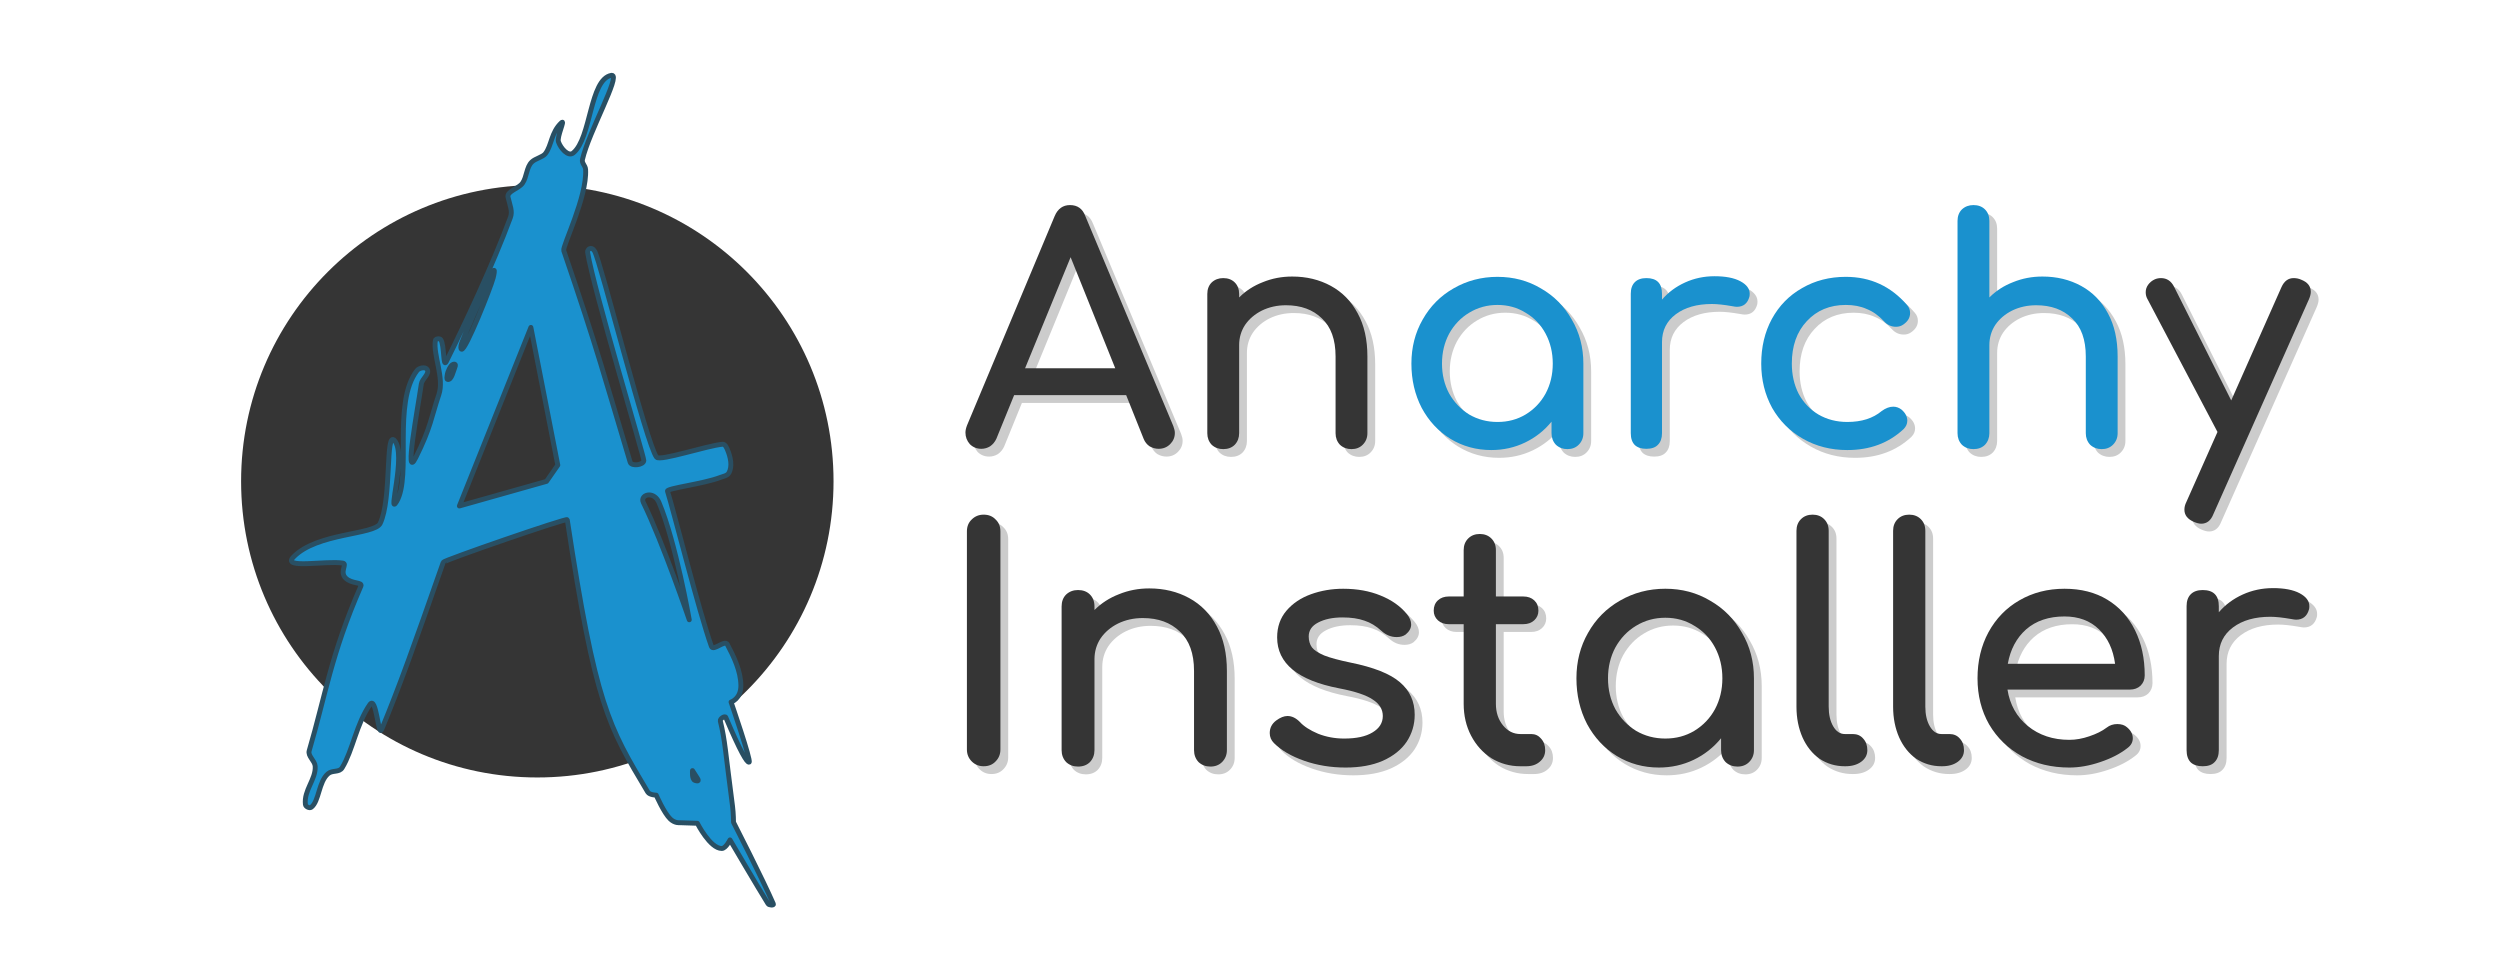 <?xml version="1.0" encoding="UTF-8" standalone="no"?>
<!-- Created with Inkscape (http://www.inkscape.org/) -->

<svg
   xmlns:dc="http://purl.org/dc/elements/1.1/"
   xmlns:cc="http://creativecommons.org/ns#"
   xmlns:rdf="http://www.w3.org/1999/02/22-rdf-syntax-ns#"
   xmlns:svg="http://www.w3.org/2000/svg"
   xmlns="http://www.w3.org/2000/svg"
   xmlns:sodipodi="http://sodipodi.sourceforge.net/DTD/sodipodi-0.dtd"
   xmlns:inkscape="http://www.inkscape.org/namespaces/inkscape"
   width="510mm"
   height="200mm"
   viewBox="0 0 510 200"
   version="1.1"
   id="svg8"
   inkscape:version="0.92.5 (2060ec1f9f, 2020-04-08)"
   sodipodi:docname="banner.svg"
   inkscape:export-filename="/home/maxfg/Proyectos/anarchy/installer/assets/banner.png"
   inkscape:export-xdpi="96"
   inkscape:export-ydpi="96">
  <defs
     id="defs2" />
  <sodipodi:namedview
     id="base"
     pagecolor="#ffffff"
     bordercolor="#666666"
     borderopacity="1.0"
     inkscape:pageopacity="0.0"
     inkscape:pageshadow="2"
     inkscape:zoom="0.39215229"
     inkscape:cx="1395.4518"
     inkscape:cy="526.42615"
     inkscape:document-units="mm"
     inkscape:current-layer="layer1"
     showgrid="false"
     inkscape:window-width="1366"
     inkscape:window-height="671"
     inkscape:window-x="0"
     inkscape:window-y="0"
     inkscape:window-maximized="1" />
  <g
     inkscape:label="Capa 1"
     inkscape:groupmode="layer"
     id="layer1"
     transform="translate(0,-97)">
    <g
       id="g1000"
       transform="translate(214.69,58.75)">
      <circle
         r="60.428"
         cy="136.426"
         cx="-105.077"
         id="path4659"
         style="opacity:1;fill:#353535;fill-opacity:1;stroke:none;stroke-width:0.902;stroke-linecap:round;stroke-linejoin:round;stroke-miterlimit:4;stroke-dasharray:none;stroke-opacity:1;paint-order:stroke markers fill" />
      <path
         inkscape:connector-curvature="0"
         id="path118"
         d="m -89.873,53.612 c -0.029,6e-5 -0.06,0.003 -0.094,0.009 -4.435,0.79 -4.098,12.811 -7.773,15.824 -1.046,0.858 -2.599,-0.989 -3.029,-2.272 -0.341,-1.016 1.424,-4.633 0.638,-3.906 -2.142,1.979 -1.994,4.637 -3.308,6.338 -0.538,0.696 -2.051,0.992 -2.75,1.674 -1.132,1.105 -1.01,3.045 -1.913,4.344 -0.782,1.127 -3.24,1.636 -2.95,2.87 0.409,1.738 0.96,2.841 0.478,4.145 -3.581,9.69 -9.294,21.775 -13.074,29.377 -0.683,1.373 -0.361,-3.25 -1.116,-4.464 -0.198,-0.319 -1.059,-0.212 -1.116,0.16 -0.463,3.023 1.868,7.638 0.717,11.041 -1.54,4.551 -1.616,6.672 -4.743,12.914 -2.366,4.722 0.433,-9.96 1.162,-15.085 0.15,-1.057 1.765,-2.072 1.19,-2.971 -0.375,-0.586 -1.649,-0.312 -2.073,0.239 -5.019,6.523 -1.049,21.408 -4.145,26.706 -2,3.422 2.057,-9.64 -0.438,-12.436 -1.893,-2.121 -0.531,11.917 -2.918,16.902 -1.145,2.392 -12.947,1.879 -17.73,6.894 -2.341,2.455 6.67,0.659 10.105,1.205 0.972,0.154 -0.737,1.798 0.6,3.081 1.256,1.205 3.457,0.764 3.086,1.613 -6.104,13.961 -7.242,22.318 -10.55,33.591 -0.318,1.084 1.156,2.032 1.223,3.159 0.161,2.683 -2.346,4.905 -1.993,7.812 0.053,0.437 0.847,0.826 1.196,0.558 1.616,-1.239 1.48,-5.203 3.428,-6.856 0.891,-0.756 2.262,-0.198 2.87,-1.196 2.174,-3.569 2.893,-8.923 5.66,-12.914 1.316,-1.899 1.712,6.746 2.392,5.102 3.717,-8.992 6.476,-16.723 12.575,-34.119 0.147,-0.419 25.231,-9.084 25.291,-8.689 5.758,37.907 8.377,42.076 16.422,55.564 0.367,0.614 1.734,0.638 1.734,0.638 0,0 1.576,3.638 2.881,4.877 0.937,0.889 1.922,0.743 1.922,0.743 l 3.587,0.119 c 0,0 2.596,5.151 4.983,5.142 0.808,-0.003 1.674,-1.754 1.674,-1.754 0,0 5.794,9.872 7.772,13.039 0.19,0.305 1.22,0.365 1.077,0.035 -2.097,-4.855 -8.131,-16.662 -8.131,-16.662 0,0 -0.005,-1.787 -0.199,-3.269 -1.527,-11.608 -1.482,-13.192 -2.499,-17.411 -0.104,-0.433 0.949,-1.135 1.123,-0.725 2.979,6.995 4.349,9.334 4.763,9.128 0.46,-0.229 -3.693,-12.259 -3.693,-12.259 0,0 2.034,-0.641 2.006,-3.382 -0.031,-2.947 -1.413,-5.816 -2.777,-8.393 -0.508,-0.96 -2.862,1.461 -3.228,0.438 -2.506,-6.993 -7.702,-27.671 -8.968,-31.688 -0.186,-0.59 7.304,-1.458 10.762,-2.791 0.616,-0.237 1.43,-0.342 1.754,-0.917 0.784,-1.389 0.327,-3.306 -0.292,-4.775 -0.19,-0.449 -0.497,-1.125 -0.983,-1.084 -3.125,0.268 -12.729,3.497 -13.452,2.65 -1.968,-2.302 -11.429,-39.975 -12.655,-42.032 -0.687,-1.153 -1.512,-0.277 -1.435,0.199 1.232,7.632 11.484,41.595 11.479,42.49 -0.006,0.938 -2.52,1.257 -2.79,0.359 -5.109,-16.979 -6.567,-22.773 -13.552,-43.167 -0.295,-0.86 4.783,-10.953 4.464,-16.542 -0.049,-0.852 -0.827,-1.24 -0.638,-2.073 1.26,-5.536 7.836,-17.152 5.993,-17.149 z M -113.91,93.398 c 0.151,-0.034 0.041,0.689 -0.168,1.527 -0.493,1.975 -5.694,15 -6.46,14.567 -0.217,-0.123 -0.129,-0.545 -0.1,-0.793 0.117,-1.013 6.453,-15.106 6.695,-15.284 0.012,-0.009 0.024,-0.015 0.034,-0.017 z m 7.52,11.643 5.493,28.099 -2.304,3.31 -17.778,5.023 z m -15.579,7.495 c 0.168,0.021 0.268,0.168 0.093,0.594 -0.323,0.788 -0.695,2.698 -1.499,2.532 -0.244,-0.051 -0.129,-0.545 -0.101,-0.793 0.117,-1.013 0.76,-2.001 1.001,-2.178 0.1,-0.073 0.337,-0.177 0.505,-0.155 z m 39.729,26.676 c 0.707,0.014 1.524,0.457 1.998,1.582 3.398,8.069 6.164,23.895 6.164,23.895 0,0 -5.371,-15.772 -9.379,-23.953 -0.419,-0.854 0.308,-1.543 1.217,-1.525 z m 8.82,56.24 1.031,1.617 c 0.534,0.823 -0.557,0.377 -0.557,0.377 -0.637,-0.248 -0.474,-1.994 -0.474,-1.994 z"
         style="fill:#1a91ce;fill-opacity:1;stroke:#294f63;stroke-width:1;stroke-linecap:round;stroke-linejoin:round;stroke-miterlimit:4;stroke-dasharray:none;stroke-opacity:1;paint-order:stroke markers fill" />
    </g>
    <g
       id="g3922"
       transform="translate(-0.529,3.913)">
      <g
         transform="translate(214.69,57.632)"
         id="g950">
        <g
           aria-label="Anarchy"
           style="font-weight:bold;font-size:63.663px;line-height:1.25;font-family:Comfortaa;-inkscape-font-specification:'Comfortaa Bold';letter-spacing:0px;word-spacing:0px;fill:#cccccc;fill-opacity:1;stroke-width:1.705"
           id="text20-3">
          <path
             d="m 26.778,123.951 q 0.318,0.828 0.318,1.401 0,1.337 -0.955,2.292 -0.955,0.955 -2.356,0.955 -0.955,0 -1.846,-0.509 -0.828,-0.573 -1.21,-1.528 l -3.565,-8.913 H -5.69 l -3.629,8.913 q -0.446,0.955 -1.273,1.528 -0.828,0.509 -1.783,0.509 -1.401,0 -2.356,-0.955 -0.891,-1.019 -0.891,-2.356 0,-0.637 0.318,-1.464 L 2.586,81.106 q 0.955,-2.228 3.119,-2.228 2.292,0 3.119,2.228 z M 14.937,112.174 5.833,89.51 -3.462,112.174 Z"
             style="fill:#cccccc;fill-opacity:1;stroke-width:1.705"
             id="path908"
             inkscape:connector-curvature="0" />
          <path
             d="m 51.034,93.457 q 4.393,0 7.894,1.91 3.501,1.91 5.475,5.602 1.974,3.629 1.974,8.786 v 15.661 q 0,1.401 -0.955,2.356 -0.891,0.891 -2.292,0.891 -1.401,0 -2.356,-0.891 -0.891,-0.955 -0.891,-2.356 v -15.661 q 0,-5.157 -2.801,-7.767 -2.738,-2.674 -7.321,-2.674 -2.674,0 -4.902,1.082 -2.165,1.082 -3.438,2.929 -1.21,1.846 -1.21,4.138 v 17.953 q 0,1.401 -0.891,2.356 -0.891,0.891 -2.356,0.891 -1.401,0 -2.356,-0.891 -0.891,-0.955 -0.891,-2.356 V 97.022 q 0,-1.464 0.891,-2.356 0.955,-0.891 2.356,-0.891 1.464,0 2.356,0.891 0.891,0.891 0.891,2.356 v 0.7 q 2.037,-2.037 4.838,-3.119 2.801,-1.146 5.984,-1.146 z"
             style="fill:#cccccc;fill-opacity:1;stroke-width:1.705"
             id="path910"
             inkscape:connector-curvature="0" />
          <path
             d="m 92.924,93.52 q 4.902,0 8.849,2.356 4.011,2.292 6.303,6.366 2.356,4.011 2.356,8.976 v 14.197 q 0,1.401 -0.955,2.356 -0.891,0.891 -2.292,0.891 -1.401,0 -2.356,-0.891 -0.891,-0.955 -0.891,-2.356 v -2.356 q -2.228,2.738 -5.411,4.265 -3.183,1.528 -6.876,1.528 -4.584,0 -8.34,-2.292 -3.692,-2.292 -5.857,-6.303 -2.101,-4.074 -2.101,-9.04 0,-4.966 2.292,-8.976 2.292,-4.074 6.303,-6.366 4.074,-2.356 8.976,-2.356 z m 0,29.603 q 3.183,0 5.73,-1.528 2.61,-1.592 4.074,-4.265 1.464,-2.738 1.464,-6.112 0,-3.374 -1.464,-6.112 -1.464,-2.738 -4.074,-4.265 -2.547,-1.592 -5.73,-1.592 -3.183,0 -5.793,1.592 -2.547,1.528 -4.074,4.265 -1.464,2.738 -1.464,6.112 0,3.374 1.464,6.112 1.528,2.674 4.074,4.265 2.61,1.528 5.793,1.528 z"
             style="fill:#cccccc;fill-opacity:1;stroke-width:1.705"
             id="path912"
             inkscape:connector-curvature="0" />
          <path
             d="m 137.17,93.393 q 3.374,0 5.284,1.019 1.91,1.019 1.91,2.547 0,0.446 -0.064,0.637 -0.573,2.037 -2.547,2.037 -0.318,0 -0.955,-0.127 -2.547,-0.446 -4.138,-0.446 -4.584,0 -7.385,2.101 -2.801,2.101 -2.801,5.666 v 18.59 q 0,1.528 -0.828,2.356 -0.764,0.828 -2.356,0.828 -1.528,0 -2.356,-0.764 -0.828,-0.828 -0.828,-2.419 V 96.958 q 0,-1.528 0.828,-2.356 0.828,-0.828 2.356,-0.828 3.183,0 3.183,3.183 v 1.21 q 1.91,-2.228 4.711,-3.501 2.801,-1.273 5.984,-1.273 z"
             style="fill:#cccccc;fill-opacity:1;stroke-width:1.705"
             id="path914"
             inkscape:connector-curvature="0" />
          <path
             d="m 164.29,128.853 q -5.029,0 -9.04,-2.292 -4.011,-2.292 -6.303,-6.303 -2.228,-4.074 -2.228,-9.04 0,-5.093 2.165,-9.104 2.228,-4.074 6.175,-6.303 3.947,-2.292 8.913,-2.292 7.512,0 12.478,5.73 0.637,0.7 0.637,1.655 0,1.401 -1.401,2.356 -0.637,0.446 -1.464,0.446 -1.464,0 -2.483,-1.146 -1.592,-1.719 -3.501,-2.483 -1.846,-0.828 -4.265,-0.828 -4.902,0 -7.958,3.31 -3.056,3.247 -3.056,8.658 0,3.438 1.401,6.175 1.464,2.674 4.011,4.202 2.61,1.528 5.921,1.528 4.329,0 7.003,-2.228 1.21,-0.891 2.356,-0.891 0.891,0 1.655,0.573 1.21,1.019 1.21,2.292 0,0.955 -0.764,1.719 -4.584,4.265 -11.459,4.265 z"
             style="fill:#cccccc;fill-opacity:1;stroke-width:1.705"
             id="path916"
             inkscape:connector-curvature="0" />
          <path
             d="m 204.079,93.457 q 4.393,0 7.894,1.91 3.501,1.91 5.475,5.602 1.974,3.629 1.974,8.786 v 15.661 q 0,1.401 -0.955,2.356 -0.891,0.891 -2.292,0.891 -1.401,0 -2.356,-0.891 -0.891,-0.955 -0.891,-2.356 v -15.661 q 0,-5.157 -2.801,-7.767 -2.738,-2.674 -7.321,-2.674 -2.674,0 -4.902,1.082 -2.165,1.082 -3.438,2.929 -1.21,1.846 -1.21,4.138 v 17.953 q 0,1.401 -0.891,2.356 -0.891,0.891 -2.356,0.891 -1.401,0 -2.356,-0.891 -0.891,-0.955 -0.891,-2.356 V 82.125 q 0,-1.464 0.891,-2.356 0.955,-0.891 2.356,-0.891 1.464,0 2.356,0.891 0.891,0.891 0.891,2.356 v 15.597 q 2.037,-2.037 4.838,-3.119 2.801,-1.146 5.984,-1.146 z"
             style="fill:#cccccc;fill-opacity:1;stroke-width:1.705"
             id="path918"
             inkscape:connector-curvature="0" />
          <path
             d="m 256.856,94.093 q 1.974,0.764 1.974,2.483 0,0.637 -0.382,1.528 l -19.481,43.8 q -0.764,1.974 -2.483,1.974 -0.637,0 -1.528,-0.382 -1.91,-0.828 -1.91,-2.483 0,-0.764 0.382,-1.528 l 6.366,-14.324 -14.324,-27.184 q -0.318,-0.573 -0.318,-1.337 0,-0.828 0.509,-1.528 0.509,-0.7 1.337,-1.082 0.573,-0.255 1.273,-0.255 1.783,0 2.674,1.783 l 11.65,23.173 10.25,-23.11 q 0.828,-1.846 2.483,-1.846 0.828,0 1.528,0.318 z"
             style="fill:#cccccc;fill-opacity:1;stroke-width:1.705"
             id="path920"
             inkscape:connector-curvature="0" />
        </g>
        <g
           aria-label="Anarchy"
           style="font-weight:bold;font-size:63.663px;line-height:1.25;font-family:Comfortaa;-inkscape-font-specification:'Comfortaa Bold';letter-spacing:0px;word-spacing:0px;fill:#353535;fill-opacity:1;stroke-width:1.705"
           id="text20">
          <path
             d="m 25.191,122.364 q 0.318,0.828 0.318,1.401 0,1.337 -0.955,2.292 -0.955,0.955 -2.356,0.955 -0.955,0 -1.846,-0.509 -0.828,-0.573 -1.21,-1.528 l -3.565,-8.913 H -7.278 l -3.629,8.913 q -0.446,0.955 -1.273,1.528 -0.828,0.509 -1.783,0.509 -1.401,0 -2.356,-0.955 -0.891,-1.019 -0.891,-2.356 0,-0.637 0.318,-1.464 L 0.999,79.519 q 0.955,-2.228 3.119,-2.228 2.292,0 3.119,2.228 z M 13.349,110.586 4.245,87.922 -5.049,110.586 Z"
             style="fill:#353535;fill-opacity:1;stroke-width:1.705"
             id="path893"
             inkscape:connector-curvature="0" />
          <path
             d="m 49.446,91.869 q 4.393,0 7.894,1.91 3.501,1.91 5.475,5.602 1.974,3.629 1.974,8.786 v 15.661 q 0,1.401 -0.955,2.356 -0.891,0.891 -2.292,0.891 -1.401,0 -2.356,-0.891 -0.891,-0.955 -0.891,-2.356 v -15.661 q 0,-5.157 -2.801,-7.767 -2.738,-2.674 -7.321,-2.674 -2.674,0 -4.902,1.082 -2.165,1.082 -3.438,2.929 -1.21,1.846 -1.21,4.138 v 17.953 q 0,1.401 -0.891,2.356 -0.891,0.891 -2.356,0.891 -1.401,0 -2.356,-0.891 -0.891,-0.955 -0.891,-2.356 V 95.434 q 0,-1.464 0.891,-2.356 0.955,-0.891 2.356,-0.891 1.464,0 2.356,0.891 0.891,0.891 0.891,2.356 v 0.7 q 2.037,-2.037 4.838,-3.119 2.801,-1.146 5.984,-1.146 z"
             style="fill:#353535;fill-opacity:1;stroke-width:1.705"
             id="path895"
             inkscape:connector-curvature="0" />
          <path
             d="m 91.336,91.933 q 4.902,0 8.849,2.356 4.011,2.292 6.303,6.366 2.356,4.011 2.356,8.976 v 14.197 q 0,1.401 -0.955,2.356 -0.891,0.891 -2.292,0.891 -1.401,0 -2.356,-0.891 -0.891,-0.955 -0.891,-2.356 v -2.356 q -2.228,2.738 -5.411,4.265 -3.183,1.528 -6.876,1.528 -4.584,0 -8.34,-2.292 -3.692,-2.292 -5.857,-6.303 -2.101,-4.074 -2.101,-9.04 0,-4.966 2.292,-8.976 2.292,-4.074 6.303,-6.366 4.074,-2.356 8.976,-2.356 z m 0,29.603 q 3.183,0 5.73,-1.528 2.61,-1.592 4.074,-4.265 1.464,-2.738 1.464,-6.112 0,-3.374 -1.464,-6.112 -1.464,-2.738 -4.074,-4.265 -2.547,-1.592 -5.73,-1.592 -3.183,0 -5.793,1.592 -2.547,1.528 -4.074,4.265 -1.464,2.738 -1.464,6.112 0,3.374 1.464,6.112 1.528,2.674 4.074,4.265 2.61,1.528 5.793,1.528 z"
             style="fill:#1a91ce;fill-opacity:1"
             id="path897"
             inkscape:connector-curvature="0" />
          <path
             d="m 135.582,91.805 q 3.374,0 5.284,1.019 1.91,1.019 1.91,2.547 0,0.446 -0.064,0.637 -0.573,2.037 -2.547,2.037 -0.318,0 -0.955,-0.127 -2.547,-0.446 -4.138,-0.446 -4.584,0 -7.385,2.101 -2.801,2.101 -2.801,5.666 v 18.59 q 0,1.528 -0.828,2.356 -0.764,0.828 -2.356,0.828 -1.528,0 -2.356,-0.764 -0.828,-0.828 -0.828,-2.419 V 95.371 q 0,-1.528 0.828,-2.356 0.828,-0.828 2.356,-0.828 3.183,0 3.183,3.183 v 1.21 q 1.91,-2.228 4.711,-3.501 2.801,-1.273 5.984,-1.273 z"
             style="fill:#1a91ce;fill-opacity:1"
             id="path899"
             inkscape:connector-curvature="0" />
          <path
             d="m 162.702,127.266 q -5.029,0 -9.04,-2.292 -4.011,-2.292 -6.303,-6.303 -2.228,-4.074 -2.228,-9.04 0,-5.093 2.165,-9.104 2.228,-4.074 6.175,-6.303 3.947,-2.292 8.913,-2.292 7.512,0 12.478,5.73 0.637,0.7 0.637,1.655 0,1.401 -1.401,2.356 -0.637,0.446 -1.464,0.446 -1.464,0 -2.483,-1.146 -1.592,-1.719 -3.501,-2.483 -1.846,-0.828 -4.265,-0.828 -4.902,0 -7.958,3.31 -3.056,3.247 -3.056,8.658 0,3.438 1.401,6.175 1.464,2.674 4.011,4.202 2.61,1.528 5.921,1.528 4.329,0 7.003,-2.228 1.21,-0.891 2.356,-0.891 0.891,0 1.655,0.573 1.21,1.019 1.21,2.292 0,0.955 -0.764,1.719 -4.584,4.265 -11.459,4.265 z"
             style="fill:#1a91ce;fill-opacity:1"
             id="path901"
             inkscape:connector-curvature="0" />
          <path
             d="m 202.492,91.869 q 4.393,0 7.894,1.91 3.501,1.91 5.475,5.602 1.974,3.629 1.974,8.786 v 15.661 q 0,1.401 -0.955,2.356 -0.891,0.891 -2.292,0.891 -1.401,0 -2.356,-0.891 -0.891,-0.955 -0.891,-2.356 v -15.661 q 0,-5.157 -2.801,-7.767 -2.738,-2.674 -7.321,-2.674 -2.674,0 -4.902,1.082 -2.165,1.082 -3.438,2.929 -1.21,1.846 -1.21,4.138 v 17.953 q 0,1.401 -0.891,2.356 -0.891,0.891 -2.356,0.891 -1.401,0 -2.356,-0.891 -0.891,-0.955 -0.891,-2.356 V 80.537 q 0,-1.464 0.891,-2.356 0.955,-0.891 2.356,-0.891 1.464,0 2.356,0.891 0.891,0.891 0.891,2.356 v 15.597 q 2.037,-2.037 4.838,-3.119 2.801,-1.146 5.984,-1.146 z"
             style="fill:#1a91ce;fill-opacity:1"
             id="path903"
             inkscape:connector-curvature="0" />
          <path
             d="m 255.268,92.506 q 1.974,0.764 1.974,2.483 0,0.637 -0.382,1.528 l -19.481,43.8 q -0.764,1.974 -2.483,1.974 -0.637,0 -1.528,-0.382 -1.91,-0.828 -1.91,-2.483 0,-0.764 0.382,-1.528 l 6.366,-14.324 -14.324,-27.184 q -0.318,-0.573 -0.318,-1.337 0,-0.828 0.509,-1.528 0.509,-0.7 1.337,-1.082 0.573,-0.255 1.273,-0.255 1.783,0 2.674,1.783 l 11.65,23.173 10.25,-23.11 q 0.828,-1.846 2.483,-1.846 0.828,0 1.528,0.318 z"
             style="fill:#353535;fill-opacity:1;stroke-width:1.705"
             id="path905"
             inkscape:connector-curvature="0" />
        </g>
      </g>
      <g
         transform="translate(231.545,57.632)"
         id="g964">
        <g
           id="g3882">
          <g
             id="text73-3"
             style="font-weight:bold;font-size:65.72px;line-height:1.25;font-family:Comfortaa;-inkscape-font-specification:'Comfortaa Bold';letter-spacing:0px;word-spacing:0px;fill:#cccccc;fill-opacity:1;stroke-width:1.112"
             aria-label="Installer"
             transform="translate(-9.542,115.454)">
            <path
               inkscape:connector-curvature="0"
               id="path3796"
               style="fill:#cccccc;fill-opacity:1;stroke-width:1.112"
               d="m -19.219,77.905 q -1.446,0 -2.432,-0.986 -0.986,-0.986 -0.986,-2.432 V 29.995 q 0,-1.512 0.986,-2.432 0.986,-0.986 2.432,-0.986 1.512,0 2.432,0.986 0.986,0.92 0.986,2.432 v 44.492 q 0,1.446 -0.986,2.432 -0.92,0.986 -2.432,0.986 z" />
            <path
               inkscape:connector-curvature="0"
               id="path3798"
               style="fill:#cccccc;fill-opacity:1;stroke-width:1.112"
               d="m 14.561,41.627 q 4.535,0 8.149,1.972 3.615,1.972 5.652,5.783 2.037,3.746 2.037,9.069 v 16.167 q 0,1.446 -0.986,2.432 -0.92,0.92 -2.366,0.92 -1.446,0 -2.432,-0.92 -0.92,-0.986 -0.92,-2.432 V 58.451 q 0,-5.323 -2.892,-8.018 -2.826,-2.76 -7.558,-2.76 -2.76,0 -5.06,1.117 -2.234,1.117 -3.549,3.023 -1.249,1.906 -1.249,4.272 v 18.533 q 0,1.446 -0.92,2.432 -0.92,0.92 -2.432,0.92 -1.446,0 -2.432,-0.92 -0.92,-0.986 -0.92,-2.432 V 45.307 q 0,-1.512 0.92,-2.432 0.986,-0.92 2.432,-0.92 1.512,0 2.432,0.92 0.92,0.92 0.92,2.432 v 0.723 q 2.103,-2.103 4.995,-3.22 2.892,-1.183 6.178,-1.183 z" />
            <path
               inkscape:connector-curvature="0"
               id="path3800"
               style="fill:#cccccc;fill-opacity:1;stroke-width:1.112"
               d="m 54.584,78.167 q -4.469,0 -8.412,-1.38 -3.943,-1.38 -6.178,-3.615 -0.854,-0.854 -0.854,-2.037 0,-1.577 1.314,-2.563 1.249,-0.92 2.3,-0.92 1.314,0 2.497,1.183 1.249,1.38 3.746,2.432 2.497,0.986 5.323,0.986 3.746,0 5.783,-1.249 2.103,-1.249 2.103,-3.352 0,-2.037 -2.037,-3.352 -2.037,-1.38 -6.901,-2.3 -12.618,-2.432 -12.618,-10.384 0,-3.22 1.906,-5.455 1.906,-2.234 4.995,-3.352 3.089,-1.117 6.572,-1.117 4.272,0 7.624,1.38 3.417,1.38 5.389,3.812 0.854,1.052 0.854,2.103 0,1.117 -1.117,2.037 -0.723,0.526 -1.84,0.526 -1.709,0 -3.089,-1.249 -1.643,-1.512 -3.483,-2.103 -1.84,-0.657 -4.469,-0.657 -3.023,0 -4.995,1.052 -1.906,0.986 -1.906,2.826 0,1.314 0.657,2.234 0.657,0.854 2.497,1.643 1.84,0.723 5.323,1.446 7.163,1.446 10.121,4.009 3.023,2.563 3.023,6.638 0,3.023 -1.643,5.52 -1.643,2.432 -4.863,3.877 -3.155,1.38 -7.624,1.38 z" />
            <path
               inkscape:connector-curvature="0"
               id="path3802"
               style="fill:#cccccc;fill-opacity:1;stroke-width:1.112"
               d="m 92.505,71.333 q 1.183,0 1.972,0.92 0.854,0.92 0.854,2.366 0,1.446 -1.117,2.366 -1.052,0.92 -2.76,0.92 h -1.183 q -3.22,0 -5.915,-1.643 -2.629,-1.709 -4.14,-4.6 -1.512,-2.892 -1.512,-6.506 V 48.922 h -3.023 q -1.38,0 -2.234,-0.789 -0.854,-0.789 -0.854,-1.972 0,-1.314 0.854,-2.103 0.854,-0.789 2.234,-0.789 h 3.023 v -9.464 q 0,-1.446 0.92,-2.366 0.92,-0.92 2.366,-0.92 1.446,0 2.366,0.92 0.92,0.92 0.92,2.366 v 9.464 h 5.586 q 1.38,0 2.234,0.789 0.854,0.789 0.854,2.103 0,1.183 -0.854,1.972 -0.854,0.789 -2.234,0.789 h -5.586 v 16.233 q 0,2.629 1.446,4.403 1.446,1.774 3.549,1.774 z" />
            <path
               inkscape:connector-curvature="0"
               id="path3804"
               style="fill:#cccccc;fill-opacity:1;stroke-width:1.112"
               d="m 119.844,41.693 q 5.06,0 9.135,2.432 4.14,2.366 6.506,6.572 2.432,4.14 2.432,9.267 v 14.656 q 0,1.446 -0.986,2.432 -0.92,0.92 -2.366,0.92 -1.446,0 -2.432,-0.92 -0.92,-0.986 -0.92,-2.432 v -2.432 q -2.3,2.826 -5.586,4.403 -3.286,1.577 -7.098,1.577 -4.732,0 -8.609,-2.366 -3.812,-2.366 -6.046,-6.506 -2.169,-4.206 -2.169,-9.332 0,-5.126 2.366,-9.267 2.366,-4.206 6.506,-6.572 4.206,-2.432 9.267,-2.432 z m 0,30.56 q 3.286,0 5.915,-1.577 2.695,-1.643 4.206,-4.403 1.512,-2.826 1.512,-6.309 0,-3.483 -1.512,-6.309 -1.512,-2.826 -4.206,-4.403 -2.629,-1.643 -5.915,-1.643 -3.286,0 -5.981,1.643 -2.629,1.577 -4.206,4.403 -1.512,2.826 -1.512,6.309 0,3.483 1.512,6.309 1.577,2.76 4.206,4.403 2.695,1.577 5.981,1.577 z" />
            <path
               inkscape:connector-curvature="0"
               id="path3806"
               style="fill:#cccccc;fill-opacity:1;stroke-width:1.112"
               d="m 156.45,77.905 q -2.826,0 -5.126,-1.512 -2.234,-1.577 -3.483,-4.338 -1.249,-2.826 -1.249,-6.309 V 29.863 q 0,-1.446 0.92,-2.366 0.92,-0.92 2.366,-0.92 1.446,0 2.366,0.92 0.92,0.92 0.92,2.366 v 35.883 q 0,2.432 0.92,4.009 0.92,1.577 2.366,1.577 h 1.643 q 1.314,0 2.103,0.92 0.854,0.92 0.854,2.366 0,1.446 -1.249,2.366 -1.249,0.92 -3.22,0.92 z" />
            <path
               inkscape:connector-curvature="0"
               id="path3808"
               style="fill:#cccccc;fill-opacity:1;stroke-width:1.112"
               d="m 176.166,77.905 q -2.826,0 -5.126,-1.512 -2.234,-1.577 -3.483,-4.338 -1.249,-2.826 -1.249,-6.309 V 29.863 q 0,-1.446 0.92,-2.366 0.92,-0.92 2.366,-0.92 1.446,0 2.366,0.92 0.92,0.92 0.92,2.366 v 35.883 q 0,2.432 0.92,4.009 0.92,1.577 2.366,1.577 h 1.643 q 1.314,0 2.103,0.92 0.854,0.92 0.854,2.366 0,1.446 -1.249,2.366 -1.249,0.92 -3.22,0.92 z" />
            <path
               inkscape:connector-curvature="0"
               id="path3810"
               style="fill:#cccccc;fill-opacity:1;stroke-width:1.112"
               d="m 217.635,59.372 q 0,1.249 -0.854,2.103 -0.854,0.789 -2.169,0.789 h -24.974 q 0.723,4.6 4.14,7.426 3.483,2.826 8.478,2.826 1.972,0 4.075,-0.723 2.169,-0.723 3.549,-1.774 0.92,-0.723 2.169,-0.723 1.249,0 1.972,0.657 1.183,0.986 1.183,2.234 0,1.183 -1.052,1.972 -2.234,1.774 -5.586,2.892 -3.286,1.117 -6.309,1.117 -5.389,0 -9.661,-2.3 -4.272,-2.366 -6.703,-6.506 -2.366,-4.14 -2.366,-9.398 0,-5.258 2.234,-9.398 2.3,-4.206 6.309,-6.506 4.075,-2.366 9.201,-2.366 5.06,0 8.741,2.234 3.68,2.234 5.652,6.243 1.972,4.009 1.972,9.201 z M 201.271,47.345 q -4.798,0 -7.821,2.629 -2.957,2.629 -3.746,7.032 h 21.885 q -0.591,-4.403 -3.286,-7.032 -2.695,-2.629 -7.032,-2.629 z" />
            <path
               inkscape:connector-curvature="0"
               id="path3812"
               style="fill:#cccccc;fill-opacity:1;stroke-width:1.112"
               d="m 243.792,41.561 q 3.483,0 5.455,1.052 1.972,1.052 1.972,2.629 0,0.46 -0.066,0.657 -0.591,2.103 -2.629,2.103 -0.329,0 -0.986,-0.131 -2.629,-0.46 -4.272,-0.46 -4.732,0 -7.624,2.169 -2.892,2.169 -2.892,5.849 v 19.19 q 0,1.577 -0.854,2.432 -0.789,0.854 -2.432,0.854 -1.577,0 -2.432,-0.789 -0.854,-0.854 -0.854,-2.497 V 45.242 q 0,-1.577 0.854,-2.432 0.854,-0.854 2.432,-0.854 3.286,0 3.286,3.286 v 1.249 q 1.972,-2.3 4.863,-3.615 2.892,-1.314 6.178,-1.314 z" />
          </g>
          <path
             d="m -30.348,191.771 q -1.446,0 -2.432,-0.986 -0.986,-0.986 -0.986,-2.432 v -44.492 q 0,-1.512 0.986,-2.432 0.986,-0.986 2.432,-0.986 1.512,0 2.432,0.986 0.986,0.92 0.986,2.432 v 44.492 q 0,1.446 -0.986,2.432 -0.92,0.986 -2.432,0.986 z"
             style="font-weight:bold;font-size:65.72px;line-height:1.25;font-family:Comfortaa;-inkscape-font-specification:'Comfortaa Bold';letter-spacing:0px;word-spacing:0px;fill:#353535;fill-opacity:1;stroke-width:1.112"
             id="path3815"
             inkscape:connector-curvature="0" />
          <path
             d="m 3.432,155.493 q 4.535,0 8.149,1.972 3.615,1.972 5.652,5.783 2.037,3.746 2.037,9.069 v 16.167 q 0,1.446 -0.986,2.432 -0.92,0.92 -2.366,0.92 -1.446,0 -2.432,-0.92 -0.92,-0.986 -0.92,-2.432 v -16.167 q 0,-5.323 -2.892,-8.018 -2.826,-2.76 -7.558,-2.76 -2.76,0 -5.06,1.117 -2.234,1.117 -3.549,3.023 -1.249,1.906 -1.249,4.272 v 18.533 q 0,1.446 -0.92,2.432 -0.92,0.92 -2.432,0.92 -1.446,0 -2.432,-0.92 -0.92,-0.986 -0.92,-2.432 v -29.311 q 0,-1.512 0.92,-2.432 0.986,-0.92 2.432,-0.92 1.512,0 2.432,0.92 0.92,0.92 0.92,2.432 v 0.723 q 2.103,-2.103 4.995,-3.22 2.892,-1.183 6.178,-1.183 z"
             style="font-weight:bold;font-size:65.72px;line-height:1.25;font-family:Comfortaa;-inkscape-font-specification:'Comfortaa Bold';letter-spacing:0px;word-spacing:0px;fill:#353535;fill-opacity:1;stroke-width:1.112"
             id="path3817"
             inkscape:connector-curvature="0" />
          <path
             d="m 43.455,192.034 q -4.469,0 -8.412,-1.38 -3.943,-1.38 -6.178,-3.615 -0.854,-0.854 -0.854,-2.037 0,-1.577 1.314,-2.563 1.249,-0.92 2.3,-0.92 1.314,0 2.497,1.183 1.249,1.38 3.746,2.432 2.497,0.986 5.323,0.986 3.746,0 5.783,-1.249 2.103,-1.249 2.103,-3.352 0,-2.037 -2.037,-3.352 -2.037,-1.38 -6.901,-2.3 -12.618,-2.432 -12.618,-10.384 0,-3.22 1.906,-5.455 1.906,-2.234 4.995,-3.352 3.089,-1.117 6.572,-1.117 4.272,0 7.624,1.38 3.417,1.38 5.389,3.812 0.854,1.052 0.854,2.103 0,1.117 -1.117,2.037 -0.723,0.526 -1.84,0.526 -1.709,0 -3.089,-1.249 -1.643,-1.512 -3.483,-2.103 -1.84,-0.657 -4.469,-0.657 -3.023,0 -4.995,1.052 -1.906,0.986 -1.906,2.826 0,1.314 0.657,2.234 0.657,0.854 2.497,1.643 1.84,0.723 5.323,1.446 7.163,1.446 10.121,4.009 3.023,2.563 3.023,6.638 0,3.023 -1.643,5.52 -1.643,2.432 -4.863,3.877 -3.155,1.38 -7.624,1.38 z"
             style="font-weight:bold;font-size:65.72px;line-height:1.25;font-family:Comfortaa;-inkscape-font-specification:'Comfortaa Bold';letter-spacing:0px;word-spacing:0px;fill:#353535;fill-opacity:1;stroke-width:1.112"
             id="path3819"
             inkscape:connector-curvature="0" />
          <path
             d="m 81.375,185.199 q 1.183,0 1.972,0.92 0.854,0.92 0.854,2.366 0,1.446 -1.117,2.366 -1.052,0.92 -2.76,0.92 h -1.183 q -3.22,0 -5.915,-1.643 -2.629,-1.709 -4.14,-4.6 -1.512,-2.892 -1.512,-6.506 v -16.233 h -3.023 q -1.38,0 -2.234,-0.789 -0.854,-0.789 -0.854,-1.972 0,-1.314 0.854,-2.103 0.854,-0.789 2.234,-0.789 h 3.023 v -9.464 q 0,-1.446 0.92,-2.366 0.92,-0.92 2.366,-0.92 1.446,0 2.366,0.92 0.92,0.92 0.92,2.366 v 9.464 h 5.586 q 1.38,0 2.234,0.789 0.854,0.789 0.854,2.103 0,1.183 -0.854,1.972 -0.854,0.789 -2.234,0.789 H 74.146 v 16.233 q 0,2.629 1.446,4.403 1.446,1.774 3.549,1.774 z"
             style="font-weight:bold;font-size:65.72px;line-height:1.25;font-family:Comfortaa;-inkscape-font-specification:'Comfortaa Bold';letter-spacing:0px;word-spacing:0px;fill:#353535;fill-opacity:1;stroke-width:1.112"
             id="path3821"
             inkscape:connector-curvature="0" />
          <path
             d="m 108.715,155.559 q 5.06,0 9.135,2.432 4.14,2.366 6.506,6.572 2.432,4.14 2.432,9.267 v 14.656 q 0,1.446 -0.986,2.432 -0.92,0.92 -2.366,0.92 -1.446,0 -2.432,-0.92 -0.92,-0.986 -0.92,-2.432 v -2.432 q -2.3,2.826 -5.586,4.403 -3.286,1.577 -7.098,1.577 -4.732,0 -8.609,-2.366 -3.812,-2.366 -6.046,-6.506 -2.169,-4.206 -2.169,-9.332 0,-5.126 2.366,-9.267 2.366,-4.206 6.506,-6.572 4.206,-2.432 9.267,-2.432 z m 0,30.56 q 3.286,0 5.915,-1.577 2.695,-1.643 4.206,-4.403 1.512,-2.826 1.512,-6.309 0,-3.483 -1.512,-6.309 -1.512,-2.826 -4.206,-4.403 -2.629,-1.643 -5.915,-1.643 -3.286,0 -5.981,1.643 -2.629,1.577 -4.206,4.403 -1.512,2.826 -1.512,6.309 0,3.483 1.512,6.309 1.577,2.76 4.206,4.403 2.695,1.577 5.981,1.577 z"
             style="font-weight:bold;font-size:65.72px;line-height:1.25;font-family:Comfortaa;-inkscape-font-specification:'Comfortaa Bold';letter-spacing:0px;word-spacing:0px;fill:#353535;fill-opacity:1;stroke-width:1.112"
             id="path3823"
             inkscape:connector-curvature="0" />
          <path
             d="m 145.321,191.771 q -2.826,0 -5.126,-1.512 -2.234,-1.577 -3.483,-4.338 -1.249,-2.826 -1.249,-6.309 v -35.883 q 0,-1.446 0.92,-2.366 0.92,-0.92 2.366,-0.92 1.446,0 2.366,0.92 0.92,0.92 0.92,2.366 v 35.883 q 0,2.432 0.92,4.009 0.92,1.577 2.366,1.577 h 1.643 q 1.314,0 2.103,0.92 0.854,0.92 0.854,2.366 0,1.446 -1.249,2.366 -1.249,0.92 -3.22,0.92 z"
             style="font-weight:bold;font-size:65.72px;line-height:1.25;font-family:Comfortaa;-inkscape-font-specification:'Comfortaa Bold';letter-spacing:0px;word-spacing:0px;fill:#353535;fill-opacity:1;stroke-width:1.112"
             id="path3825"
             inkscape:connector-curvature="0" />
          <path
             d="m 165.037,191.771 q -2.826,0 -5.126,-1.512 -2.234,-1.577 -3.483,-4.338 -1.249,-2.826 -1.249,-6.309 v -35.883 q 0,-1.446 0.92,-2.366 0.92,-0.92 2.366,-0.92 1.446,0 2.366,0.92 0.92,0.92 0.92,2.366 v 35.883 q 0,2.432 0.92,4.009 0.92,1.577 2.366,1.577 h 1.643 q 1.314,0 2.103,0.92 0.854,0.92 0.854,2.366 0,1.446 -1.249,2.366 -1.249,0.92 -3.22,0.92 z"
             style="font-weight:bold;font-size:65.72px;line-height:1.25;font-family:Comfortaa;-inkscape-font-specification:'Comfortaa Bold';letter-spacing:0px;word-spacing:0px;fill:#353535;fill-opacity:1;stroke-width:1.112"
             id="path3827"
             inkscape:connector-curvature="0" />
          <path
             d="m 206.506,173.238 q 0,1.249 -0.854,2.103 -0.854,0.789 -2.169,0.789 h -24.974 q 0.723,4.6 4.14,7.426 3.483,2.826 8.478,2.826 1.972,0 4.075,-0.723 2.169,-0.723 3.549,-1.774 0.92,-0.723 2.169,-0.723 1.249,0 1.972,0.657 1.183,0.986 1.183,2.234 0,1.183 -1.052,1.972 -2.234,1.774 -5.586,2.892 -3.286,1.117 -6.309,1.117 -5.389,0 -9.661,-2.3 -4.272,-2.366 -6.703,-6.506 -2.366,-4.14 -2.366,-9.398 0,-5.258 2.234,-9.398 2.3,-4.206 6.309,-6.506 4.075,-2.366 9.201,-2.366 5.06,0 8.741,2.234 3.68,2.234 5.652,6.243 1.972,4.009 1.972,9.201 z m -16.364,-12.027 q -4.798,0 -7.821,2.629 -2.957,2.629 -3.746,7.032 h 21.885 q -0.591,-4.403 -3.286,-7.032 -2.695,-2.629 -7.032,-2.629 z"
             style="font-weight:bold;font-size:65.72px;line-height:1.25;font-family:Comfortaa;-inkscape-font-specification:'Comfortaa Bold';letter-spacing:0px;word-spacing:0px;fill:#353535;fill-opacity:1;stroke-width:1.112"
             id="path3829"
             inkscape:connector-curvature="0" />
          <path
             d="m 232.663,155.428 q 3.483,0 5.455,1.052 1.972,1.052 1.972,2.629 0,0.46 -0.066,0.657 -0.591,2.103 -2.629,2.103 -0.329,0 -0.986,-0.131 -2.629,-0.46 -4.272,-0.46 -4.732,0 -7.624,2.169 -2.892,2.169 -2.892,5.849 v 19.19 q 0,1.577 -0.854,2.432 -0.789,0.854 -2.432,0.854 -1.577,0 -2.432,-0.789 -0.854,-0.854 -0.854,-2.497 v -29.377 q 0,-1.577 0.854,-2.432 0.854,-0.854 2.432,-0.854 3.286,0 3.286,3.286 v 1.249 q 1.972,-2.3 4.863,-3.615 2.892,-1.314 6.178,-1.314 z"
             style="font-weight:bold;font-size:65.72px;line-height:1.25;font-family:Comfortaa;-inkscape-font-specification:'Comfortaa Bold';letter-spacing:0px;word-spacing:0px;fill:#353535;fill-opacity:1;stroke-width:1.112"
             id="path3831"
             inkscape:connector-curvature="0" />
        </g>
      </g>
    </g>
  </g>
</svg>
